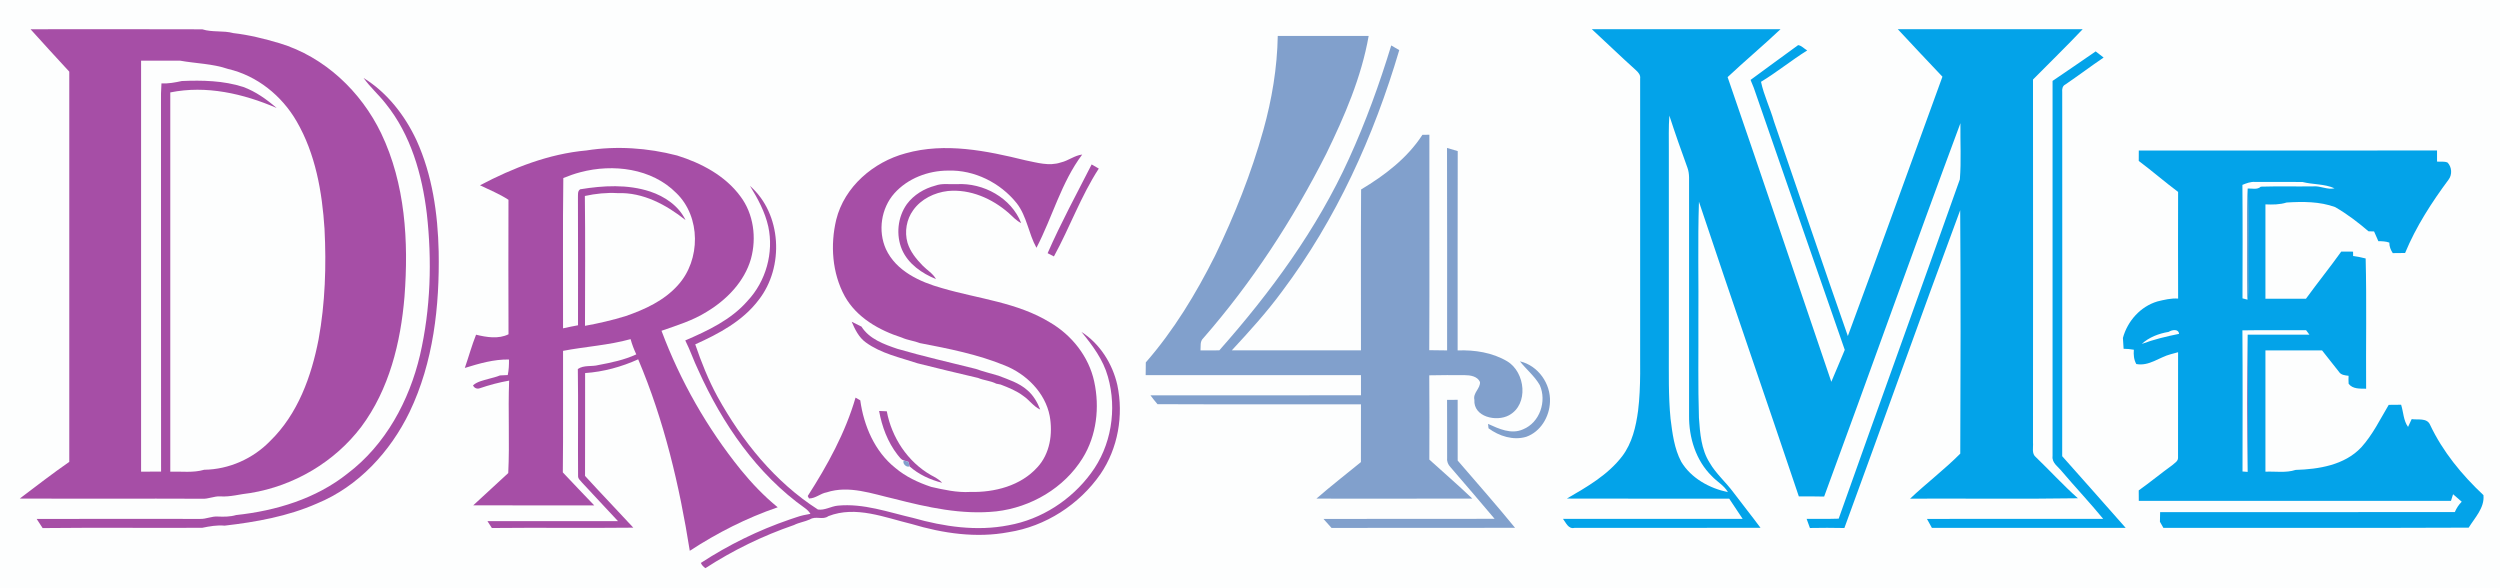 <?xml version="1.0" encoding="UTF-8" ?>
<!DOCTYPE svg PUBLIC "-//W3C//DTD SVG 1.1//EN" "http://www.w3.org/Graphics/SVG/1.1/DTD/svg11.dtd">
<svg width="1113pt" height="262pt" viewBox="0 0 1113 262" version="1.1" xmlns="http://www.w3.org/2000/svg">
<path fill="#fdfefe" d=" M 0.00 0.00 L 1113.00 0.00 L 1113.00 262.00 L 0.00 262.00 L 0.00 0.00 Z" />
<path fill="#a64ea6" d=" M 13.60 13.02 C 39.08 13.02 64.57 12.94 90.05 13.05 C 94.57 14.48 99.35 13.50 103.90 14.74 C 110.89 15.54 117.74 17.25 124.48 19.25 C 144.48 25.31 160.74 40.73 169.71 59.38 C 180.46 81.87 181.95 107.49 180.09 131.98 C 178.40 152.43 173.28 173.37 160.81 190.05 C 148.92 205.73 130.83 216.34 111.44 219.50 C 106.96 219.95 102.57 221.31 98.03 220.99 C 95.28 220.84 92.71 222.23 89.95 222.04 C 62.90 221.92 35.84 222.08 8.79 221.96 C 16.09 216.44 23.33 210.84 30.84 205.62 C 30.80 147.71 30.81 89.81 30.84 31.90 C 25.09 25.60 19.26 19.39 13.60 13.02 Z" />
<path fill="#03a3e9" d=" M 708.68 13.00 C 736.68 13.00 764.68 13.00 792.69 13.00 C 784.99 20.28 776.86 27.08 769.13 34.33 C 784.71 79.48 799.90 124.77 815.30 169.98 C 817.35 165.27 819.27 160.50 821.29 155.77 C 807.73 116.91 794.29 78.00 780.79 39.11 C 780.32 37.93 779.84 36.75 779.35 35.58 C 786.42 30.44 793.42 25.19 800.53 20.09 C 802.10 20.30 803.21 21.71 804.57 22.45 C 797.54 26.85 791.09 32.12 784.00 36.42 C 785.29 42.49 788.08 48.12 789.78 54.09 C 800.78 85.91 811.52 117.84 822.66 149.61 C 836.91 111.20 850.70 72.62 864.77 34.14 C 858.12 27.12 851.48 20.09 844.90 13.00 C 872.33 13.00 899.77 13.01 927.21 13.00 C 920.00 20.63 912.46 27.94 905.09 35.41 C 905.14 89.28 905.13 143.15 905.09 197.02 C 905.28 199.21 904.38 201.97 906.40 203.55 C 912.68 209.59 918.56 216.05 925.08 221.83 C 900.19 222.22 875.27 221.89 850.37 222.00 C 857.64 215.13 865.69 209.02 872.71 201.96 C 872.87 165.84 872.93 129.69 872.68 93.57 C 855.19 140.61 838.42 187.95 821.12 235.07 C 816.00 234.95 810.88 234.97 805.77 235.06 C 805.28 233.71 804.79 232.35 804.31 231.01 C 809.06 230.97 813.82 231.07 818.58 230.91 C 836.44 180.51 854.69 130.24 872.53 79.83 C 873.19 71.54 872.67 63.17 872.78 54.85 C 852.22 110.12 832.50 165.73 812.11 221.07 C 808.35 220.96 804.59 221.00 800.84 221.00 C 786.13 177.23 770.97 133.61 756.37 89.80 C 755.80 107.53 756.27 125.29 756.12 143.03 C 756.20 157.36 755.91 171.70 756.37 186.03 C 756.85 192.85 757.36 200.08 761.13 206.01 C 763.98 210.94 768.38 214.68 771.74 219.24 C 775.70 224.52 779.85 229.67 783.78 234.98 C 756.15 235.04 728.53 234.96 700.90 235.02 C 698.20 235.61 697.17 232.69 695.84 231.00 C 722.50 231.00 749.16 231.00 775.83 231.00 C 773.84 227.99 771.84 225.00 769.84 222.00 C 745.75 221.97 721.66 222.05 697.57 221.96 C 706.50 216.78 715.80 211.47 722.19 203.13 C 726.62 197.30 728.33 189.95 729.28 182.82 C 730.63 171.93 730.08 160.93 730.19 149.98 C 730.19 111.65 730.19 73.31 730.19 34.98 C 730.45 33.34 729.30 32.14 728.21 31.15 C 721.59 25.22 715.23 19.01 708.68 13.00 Z" />
<path fill="#81a0cc" d=" M 568.86 16.00 C 582.35 16.00 595.84 16.00 609.33 16.00 C 606.09 34.42 598.58 51.75 590.44 68.47 C 575.55 97.89 557.38 125.74 535.67 150.60 C 534.14 152.01 534.63 154.16 534.46 156.00 C 537.24 156.00 540.03 155.99 542.83 155.98 C 565.66 130.21 586.29 102.08 600.58 70.62 C 608.02 54.29 614.14 37.39 619.38 20.23 C 620.56 20.93 621.75 21.62 622.95 22.31 C 611.65 60.63 594.88 97.67 570.80 129.70 C 563.98 139.00 556.22 147.54 548.39 155.98 C 567.56 156.01 586.73 156.01 605.90 155.98 C 605.93 132.11 605.80 108.23 605.96 84.35 C 616.45 78.08 626.55 70.40 633.27 60.01 C 634.04 60.01 635.59 60.00 636.36 59.99 C 636.33 91.96 636.46 123.93 636.30 155.90 C 638.94 155.97 641.59 156.00 644.25 156.00 C 644.23 125.95 644.32 95.91 644.21 65.86 C 645.79 66.34 647.37 66.82 648.98 67.27 C 648.89 96.85 648.96 126.43 648.94 156.01 C 656.49 155.73 664.44 156.93 671.01 160.86 C 679.12 165.70 680.68 180.08 671.80 184.88 C 666.27 187.90 655.90 185.68 656.39 178.00 C 655.68 174.90 659.10 172.97 658.89 170.06 C 657.73 167.47 654.51 167.02 652.00 167.01 C 646.77 166.98 641.53 166.97 636.31 167.09 C 636.43 179.60 636.36 192.11 636.34 204.61 C 642.70 210.41 649.26 216.00 655.46 221.97 C 632.32 222.03 609.19 221.99 586.06 221.99 C 592.50 216.37 599.27 211.13 605.88 205.72 C 605.91 197.15 605.88 188.58 605.90 180.01 C 575.70 179.94 545.51 180.08 515.32 179.94 C 514.22 178.66 513.17 177.34 512.18 175.99 C 543.43 175.99 574.67 176.04 605.91 175.97 C 605.89 172.98 605.89 170.00 605.90 167.02 C 573.95 166.97 542.00 167.01 510.05 167.00 C 510.07 165.11 510.09 163.23 510.11 161.35 C 522.56 147.09 532.43 130.77 540.91 113.90 C 549.62 95.86 557.08 77.16 562.46 57.85 C 566.26 44.22 568.61 30.16 568.86 16.00 Z" />
<path fill="#03a3e9" d=" M 913.80 36.02 C 920.18 31.62 926.65 27.34 932.99 22.88 C 934.16 23.80 935.33 24.71 936.53 25.62 C 930.78 29.53 925.23 33.71 919.49 37.62 C 918.19 38.25 917.98 39.68 918.10 40.96 C 918.13 95.00 918.14 149.05 918.09 203.10 C 927.54 213.70 936.94 224.35 946.34 235.00 C 917.58 235.01 888.83 234.98 860.08 235.01 C 859.34 233.68 858.61 232.35 857.88 231.02 C 884.03 230.96 910.18 231.03 936.33 230.99 C 930.46 223.82 924.08 217.09 918.09 210.03 C 916.43 207.87 913.38 206.13 913.80 203.01 C 913.83 147.35 913.83 91.69 913.80 36.02 Z" />
<path fill="#fdfefe" d=" M 62.81 27.02 C 68.58 27.01 74.34 26.97 80.10 27.00 C 87.22 28.28 94.60 28.33 101.53 30.70 C 114.45 33.70 125.43 42.58 132.03 53.97 C 140.46 68.47 143.42 85.40 144.48 101.94 C 145.30 118.33 144.79 134.87 141.84 151.05 C 138.65 167.56 132.60 184.33 120.31 196.30 C 112.66 204.22 101.92 208.99 90.90 209.14 C 85.99 210.58 80.85 209.83 75.81 209.98 C 75.81 153.71 75.81 97.43 75.81 41.15 C 91.84 37.88 108.35 41.70 123.16 48.07 C 118.72 44.24 113.84 40.75 108.30 38.71 C 99.48 35.88 90.14 35.68 80.96 36.07 C 77.97 36.71 74.96 37.30 71.88 37.12 C 71.67 40.06 71.63 43.02 71.67 45.97 C 71.71 100.63 71.64 155.29 71.71 209.96 C 68.74 210.00 65.78 210.01 62.81 209.98 C 62.81 149.00 62.81 88.01 62.81 27.02 Z" />
<path fill="#a64ea6" d=" M 161.87 34.72 C 172.38 41.21 180.27 51.38 185.45 62.49 C 192.48 77.96 194.92 95.12 195.30 112.00 C 195.73 136.28 192.97 161.26 182.36 183.39 C 173.79 201.09 159.53 216.61 141.12 224.16 C 128.13 229.89 113.99 232.40 100.00 234.02 C 96.61 233.70 93.30 234.31 90.01 234.98 C 66.33 235.09 42.65 234.85 18.98 235.10 C 18.07 233.76 17.19 232.41 16.33 231.04 C 40.57 230.96 64.81 231.00 89.06 231.02 C 91.77 231.13 94.28 229.75 97.00 229.97 C 99.73 230.09 102.48 230.08 105.11 229.30 C 122.84 227.41 140.72 222.03 154.82 210.75 C 171.66 197.98 182.19 178.43 186.98 158.12 C 191.73 137.50 192.38 116.04 190.01 95.05 C 187.91 77.68 182.91 60.02 171.75 46.19 C 168.66 42.19 164.79 38.85 161.87 34.72 Z" />
<path fill="#fdfefe" d=" M 743.20 51.47 C 745.73 59.28 748.46 67.02 751.27 74.73 C 751.76 76.09 751.95 77.54 751.97 78.99 C 751.96 114.33 751.96 149.67 751.97 185.01 C 751.87 194.81 754.99 204.99 762.10 211.96 C 764.38 214.45 767.57 216.09 769.27 219.10 C 761.08 217.40 752.90 212.92 748.49 205.58 C 745.36 199.69 744.56 192.95 743.73 186.43 C 742.74 176.30 743.00 166.11 742.97 155.95 C 742.97 126.32 742.96 96.68 742.97 67.04 C 742.99 61.85 742.82 56.66 743.20 51.47 Z" />
<path fill="#a64ea6" d=" M 261.08 66.98 C 274.47 64.87 288.32 65.82 301.45 69.23 C 312.20 72.59 322.81 78.16 329.62 87.40 C 335.53 95.24 336.89 105.90 334.32 115.24 C 331.40 125.42 323.54 133.44 314.66 138.80 C 308.44 142.71 301.38 144.87 294.50 147.26 C 302.86 169.58 314.79 190.56 329.76 209.10 C 334.72 215.18 340.15 220.89 346.24 225.84 C 332.41 230.57 319.31 237.24 307.09 245.22 C 302.48 216.11 295.66 187.17 284.12 159.97 C 276.70 163.33 268.61 165.54 260.49 166.09 C 260.47 181.35 260.52 196.61 260.46 211.88 C 267.53 219.65 274.84 227.19 281.95 234.92 C 260.96 235.15 239.97 234.85 218.98 235.07 C 218.32 234.05 217.67 233.02 217.01 232.01 C 236.38 231.99 255.75 232.01 275.12 232.00 C 269.75 226.33 264.50 220.54 259.14 214.86 C 258.46 213.96 257.28 213.17 257.36 211.91 C 257.24 196.04 257.48 180.16 257.25 164.29 C 259.99 162.40 263.40 163.34 266.44 162.51 C 272.17 161.43 277.95 160.24 283.27 157.77 C 282.25 155.58 281.37 153.32 280.74 150.98 C 270.90 153.72 260.65 154.28 250.67 156.20 C 250.59 174.24 250.79 192.28 250.57 210.31 C 255.15 215.27 259.91 220.08 264.55 225.00 C 246.60 224.98 228.65 225.05 210.70 224.96 C 215.87 220.16 221.10 215.42 226.27 210.61 C 226.95 196.95 226.13 183.16 226.67 169.45 C 222.25 170.23 217.91 171.38 213.66 172.83 C 212.43 173.32 211.07 172.77 210.59 171.54 C 212.53 169.85 215.07 169.39 217.45 168.69 C 219.17 168.20 220.94 167.84 222.59 167.14 C 223.74 167.07 224.89 167.01 226.05 166.97 C 226.55 164.70 226.62 162.37 226.60 160.06 C 219.90 159.91 213.30 161.85 206.94 163.81 C 208.64 158.89 210.02 153.85 211.94 149.01 C 216.59 150.14 221.95 151.03 226.39 148.82 C 226.29 128.86 226.34 108.90 226.37 88.95 C 222.39 86.34 217.96 84.56 213.70 82.49 C 228.45 74.72 244.35 68.48 261.08 66.98 Z" />
<path fill="#a64ea6" d=" M 403.17 68.26 C 420.78 63.32 439.18 67.11 456.53 71.37 C 461.68 72.39 467.08 74.08 472.28 72.32 C 475.63 71.57 478.35 69.19 481.80 68.80 C 472.44 81.30 468.55 96.63 461.43 110.32 C 457.91 104.01 457.17 96.28 452.62 90.45 C 445.33 81.36 433.77 75.55 422.04 75.95 C 413.19 75.97 404.13 79.40 398.16 86.08 C 392.27 92.71 390.79 102.81 394.40 110.88 C 398.94 120.70 409.61 125.57 419.48 128.30 C 435.54 133.02 452.90 134.61 467.43 143.53 C 477.16 149.19 484.73 158.74 487.13 169.83 C 489.64 181.31 488.24 193.88 481.98 203.97 C 473.74 217.28 458.99 225.88 443.56 227.66 C 428.20 229.29 412.93 225.87 398.10 222.07 C 388.32 219.85 378.02 215.93 368.02 219.20 C 365.25 219.67 363.01 221.97 360.16 221.91 L 359.60 220.83 C 368.38 207.15 376.33 192.71 380.89 177.02 C 381.41 177.32 382.47 177.93 382.99 178.23 C 384.58 189.61 389.43 201.02 398.60 208.32 C 403.24 212.26 408.83 214.84 414.56 216.76 C 420.27 218.05 426.08 219.36 431.97 219.01 C 442.73 219.28 454.42 216.30 461.85 208.02 C 467.46 201.97 468.76 193.07 467.33 185.19 C 465.33 174.82 456.94 166.54 447.36 162.71 C 435.25 157.75 422.34 155.21 409.54 152.75 C 406.92 151.72 404.06 151.47 401.49 150.29 C 391.39 147.05 381.38 141.40 376.07 131.86 C 370.46 121.58 369.60 109.08 372.29 97.80 C 375.94 83.09 388.86 72.11 403.17 68.26 Z" />
<path fill="#03a3e9" d=" M 952.19 67.01 C 996.45 66.99 1040.71 67.00 1084.97 67.00 C 1084.95 68.65 1084.96 70.29 1084.97 71.94 C 1086.50 72.09 1088.19 71.72 1089.65 72.37 C 1091.58 74.34 1091.79 77.77 1090.11 79.96 C 1082.56 90.14 1075.61 100.88 1070.75 112.63 C 1068.91 112.63 1067.08 112.64 1065.26 112.69 C 1064.33 111.27 1063.71 109.72 1063.73 108.01 C 1062.16 107.42 1060.47 107.40 1058.84 107.37 C 1058.19 105.93 1057.56 104.49 1056.94 103.04 C 1056.32 103.02 1055.07 102.99 1054.45 102.97 C 1049.80 98.98 1044.91 95.25 1039.60 92.19 C 1032.72 89.68 1025.22 89.71 1018.00 90.16 C 1014.94 91.13 1011.73 91.12 1008.57 90.99 C 1008.56 105.00 1008.56 119.00 1008.57 133.00 C 1014.58 133.00 1020.59 133.00 1026.61 133.00 C 1031.74 125.92 1037.24 119.11 1042.33 112.00 C 1044.07 112.00 1045.82 112.01 1047.58 112.03 C 1047.59 112.52 1047.60 113.49 1047.61 113.98 C 1049.48 114.22 1051.35 114.59 1053.19 115.07 C 1053.67 134.39 1053.26 153.73 1053.40 173.06 C 1050.70 172.99 1047.44 173.29 1045.61 170.85 C 1045.54 169.67 1045.53 168.48 1045.59 167.30 C 1044.01 167.11 1042.21 166.98 1041.29 165.51 C 1038.78 162.35 1036.27 159.19 1033.79 156.01 C 1025.38 155.99 1016.97 156.00 1008.57 156.00 C 1008.56 174.00 1008.56 192.00 1008.57 210.00 C 1013.03 209.78 1017.65 210.64 1021.99 209.21 C 1032.31 208.89 1043.75 207.10 1051.21 199.19 C 1056.29 193.60 1059.62 186.69 1063.46 180.24 C 1065.29 180.22 1067.13 180.21 1068.98 180.19 C 1070.01 183.46 1070.00 187.24 1072.06 190.06 C 1072.60 188.90 1073.14 187.75 1073.68 186.59 C 1076.38 187.01 1080.45 185.93 1081.84 189.06 C 1087.48 201.03 1096.02 211.42 1105.63 220.43 C 1106.20 226.04 1101.80 230.48 1099.05 234.91 C 1053.75 235.12 1008.44 234.93 963.14 235.00 C 962.61 234.09 962.10 233.19 961.60 232.29 C 961.63 230.86 961.66 229.43 961.69 228.00 C 1005.42 227.99 1049.15 228.02 1092.88 227.98 C 1093.63 226.27 1094.63 224.68 1095.96 223.36 C 1094.65 222.26 1093.38 221.15 1092.11 220.03 C 1091.78 221.02 1091.47 222.01 1091.17 223.00 C 1044.84 222.99 998.52 223.01 952.19 222.99 C 952.17 221.44 952.17 219.88 952.16 218.33 C 957.22 214.73 962.01 210.76 967.05 207.13 C 968.04 206.19 969.70 205.39 969.66 203.81 C 969.69 188.15 969.64 172.48 969.68 156.81 C 968.59 157.08 967.52 157.37 966.47 157.68 C 961.23 159.04 956.81 163.13 951.08 162.07 C 949.98 160.11 949.81 157.89 949.99 155.70 C 948.48 155.41 946.94 155.30 945.43 155.28 C 945.35 153.66 945.26 152.05 945.12 150.45 C 947.17 142.93 952.91 136.46 960.47 134.20 C 963.50 133.47 966.55 132.70 969.70 132.93 C 969.64 117.10 969.65 101.27 969.69 85.44 C 963.74 80.99 958.12 76.10 952.17 71.64 C 952.17 70.10 952.17 68.55 952.19 67.01 Z" />
<path fill="#a64ea6" d=" M 466.40 112.72 C 472.31 99.24 479.32 86.30 486.00 73.21 C 487.06 73.82 488.12 74.43 489.18 75.05 C 481.19 87.37 476.24 101.32 469.20 114.16 C 468.50 113.80 467.10 113.08 466.40 112.72 Z" />
<path fill="#fdfefe" d=" M 258.44 76.66 C 272.92 72.83 290.14 74.90 301.08 85.93 C 312.09 96.52 311.97 115.73 301.87 126.89 C 295.72 133.83 287.07 137.78 278.47 140.75 C 272.56 142.56 266.53 143.96 260.44 145.06 C 260.47 125.79 260.61 106.52 260.38 87.25 C 265.19 86.19 270.06 85.70 275.00 85.98 C 286.30 85.57 296.59 91.15 305.20 97.97 C 302.18 91.64 295.93 87.44 289.43 85.27 C 279.38 81.97 268.58 82.59 258.30 84.27 C 257.03 85.09 257.38 86.71 257.30 87.98 C 257.39 106.92 257.32 125.86 257.33 144.81 C 255.10 145.20 252.89 145.70 250.67 146.17 C 250.74 123.87 250.49 101.56 250.79 79.26 C 253.29 78.25 255.82 77.33 258.44 76.66 Z" />
<path fill="#fdfefe" d=" M 998.32 82.31 C 1000.11 81.57 1001.97 80.86 1003.96 80.99 C 1010.99 81.03 1018.02 80.95 1025.06 81.02 C 1029.77 82.22 1034.83 81.80 1039.34 83.84 C 1036.11 84.59 1033.14 82.70 1029.93 82.97 C 1022.13 83.09 1014.33 82.86 1006.53 83.10 C 1004.90 84.59 1002.61 83.84 1000.67 83.92 C 1000.20 100.40 1000.36 116.91 1000.59 133.40 C 1000.03 133.25 998.92 132.97 998.36 132.83 C 998.40 115.99 998.47 99.15 998.32 82.31 Z" />
<path fill="#a64ea6" d=" M 416.40 82.64 C 419.47 81.49 422.80 82.15 426.00 81.98 C 437.78 81.32 450.24 88.07 454.63 99.32 C 452.47 98.27 450.88 96.46 449.12 94.88 C 441.73 88.40 431.94 84.08 421.97 85.04 C 416.01 85.73 410.09 88.59 406.56 93.56 C 403.57 97.66 402.63 103.16 404.01 108.04 C 405.21 112.03 407.93 115.34 410.80 118.28 C 412.75 120.28 415.32 121.72 416.71 124.25 C 410.45 121.72 404.34 117.51 401.56 111.13 C 398.80 104.60 399.62 96.64 403.75 90.86 C 406.83 86.74 411.45 83.93 416.40 82.64 Z" />
<path fill="#a64ea6" d=" M 333.90 82.78 C 348.09 95.22 349.21 118.90 337.76 133.53 C 330.68 142.93 320.03 148.58 309.52 153.31 C 312.23 161.29 315.37 169.14 319.40 176.55 C 330.33 196.32 344.96 214.56 364.14 226.84 C 367.15 227.29 369.94 225.42 372.92 225.12 C 384.42 223.98 395.47 228.04 406.51 230.58 C 420.28 234.47 434.86 236.64 449.05 233.84 C 463.64 231.22 476.95 222.59 485.70 210.69 C 494.75 198.60 497.37 182.19 493.25 167.74 C 491.16 160.15 486.39 153.75 481.46 147.76 C 489.69 153.03 495.30 161.96 497.44 171.42 C 500.28 184.91 497.75 199.58 489.95 211.02 C 480.51 224.64 465.44 234.37 449.03 236.93 C 434.62 239.65 419.79 237.46 405.85 233.29 C 393.86 230.40 381.02 225.01 368.80 229.78 C 366.28 231.67 363.22 229.53 360.53 231.26 C 358.25 232.28 355.73 232.61 353.50 233.74 C 339.65 238.50 326.35 244.96 314.06 252.94 C 313.13 252.34 312.45 251.57 312.01 250.62 C 324.32 242.59 337.62 236.06 351.53 231.29 C 352.52 230.97 353.52 230.63 354.51 230.29 C 356.56 229.57 358.67 229.10 360.81 228.76 C 360.20 227.79 359.42 226.97 358.49 226.31 C 336.99 211.09 321.62 188.68 310.92 164.90 C 308.80 160.53 307.28 155.90 305.08 151.56 C 315.14 147.21 325.47 142.39 332.81 133.95 C 340.98 125.27 344.55 112.52 342.04 100.87 C 340.58 94.34 337.38 88.42 333.90 82.78 Z" />
<path fill="#81a0cc" d=" M 1000.59 133.40 C 1000.36 116.91 1000.20 100.40 1000.67 83.92 C 1001.41 96.26 1000.80 108.65 1001.00 121.01 C 1000.83 125.13 1001.43 129.32 1000.59 133.40 Z" />
<path fill="#a64ea6" d=" M 379.17 143.24 C 380.62 143.93 382.09 144.65 383.52 145.40 C 387.03 150.94 393.57 153.28 399.48 155.29 C 411.02 158.66 422.79 161.31 434.45 164.24 C 437.74 165.43 441.15 166.25 444.50 167.25 C 448.96 168.98 453.70 170.45 457.35 173.70 C 460.05 175.97 461.83 179.10 463.11 182.34 C 460.10 180.97 458.26 178.07 455.57 176.26 C 452.54 173.96 448.99 172.56 445.48 171.20 C 444.99 171.10 444.02 170.91 443.54 170.81 C 440.97 169.50 438.03 169.36 435.40 168.25 C 426.41 166.19 417.46 163.97 408.52 161.75 C 400.68 159.15 392.28 157.40 385.48 152.46 C 382.35 150.23 380.65 146.67 379.17 143.24 Z" />
<path fill="#fdfefe" d=" M 965.47 147.76 C 966.89 146.85 969.87 146.24 970.12 148.63 C 964.48 149.76 958.90 151.11 953.52 153.12 C 956.77 150.12 961.15 148.47 965.47 147.76 Z" />
<path fill="#fdfefe" d=" M 998.32 147.08 C 1007.76 146.90 1017.21 147.05 1026.66 147.00 C 1027.03 147.50 1027.79 148.50 1028.16 149.00 C 1019.00 148.99 1009.83 149.02 1000.66 148.99 C 1000.50 169.35 1000.51 189.72 1000.66 210.08 C 1000.09 210.04 998.94 209.95 998.37 209.91 C 998.39 188.97 998.48 168.02 998.32 147.08 Z" />
<path fill="#a64ea6" d=" M 1000.66 210.08 C 1000.51 189.72 1000.50 169.35 1000.66 148.99 C 1000.88 169.34 1000.88 189.72 1000.66 210.08 Z" />
<path fill="#81a0cc" d=" M 676.67 160.87 C 684.72 162.69 690.47 170.84 690.05 178.97 C 689.81 185.55 685.88 192.21 679.49 194.46 C 673.72 196.20 667.39 194.16 662.69 190.68 C 662.63 190.18 662.52 189.20 662.47 188.71 C 667.28 190.89 672.83 193.52 678.09 191.13 C 685.53 188.10 688.70 178.59 685.50 171.45 C 683.20 167.42 679.52 164.47 676.67 160.87 Z" />
<path fill="#81a0cc" d=" M 644.23 178.02 C 645.79 178.01 647.37 178.00 648.95 178.00 C 648.94 187.01 648.92 196.03 648.96 205.04 C 657.52 214.98 666.21 224.83 674.51 234.99 C 647.27 235.03 620.03 234.94 592.80 235.04 C 591.58 233.72 590.38 232.38 589.21 231.03 C 614.60 230.95 640.00 231.05 665.40 230.98 C 658.89 223.26 652.32 215.59 645.72 207.94 C 644.71 206.88 644.12 205.50 644.26 204.02 C 644.21 195.35 644.31 186.69 644.23 178.02 Z" />
<path fill="#a64ea6" d=" M 391.37 182.96 C 392.23 183.00 393.94 183.07 394.80 183.11 C 396.97 194.77 404.07 205.57 414.44 211.50 C 416.22 212.46 418.08 213.39 419.45 214.94 C 414.16 213.62 409.01 211.25 404.91 207.61 C 404.80 207.12 404.59 206.15 404.49 205.66 C 403.97 205.49 402.94 205.15 402.42 204.98 C 401.10 204.69 400.42 203.39 399.59 202.47 C 395.20 196.82 392.64 189.96 391.37 182.96 Z" />
<path fill="#81a0cc" d=" M 402.42 204.98 C 402.94 205.15 403.97 205.49 404.49 205.66 C 404.59 206.15 404.80 207.12 404.91 207.61 C 403.61 208.34 401.47 206.25 402.42 204.98 Z" />
</svg>
